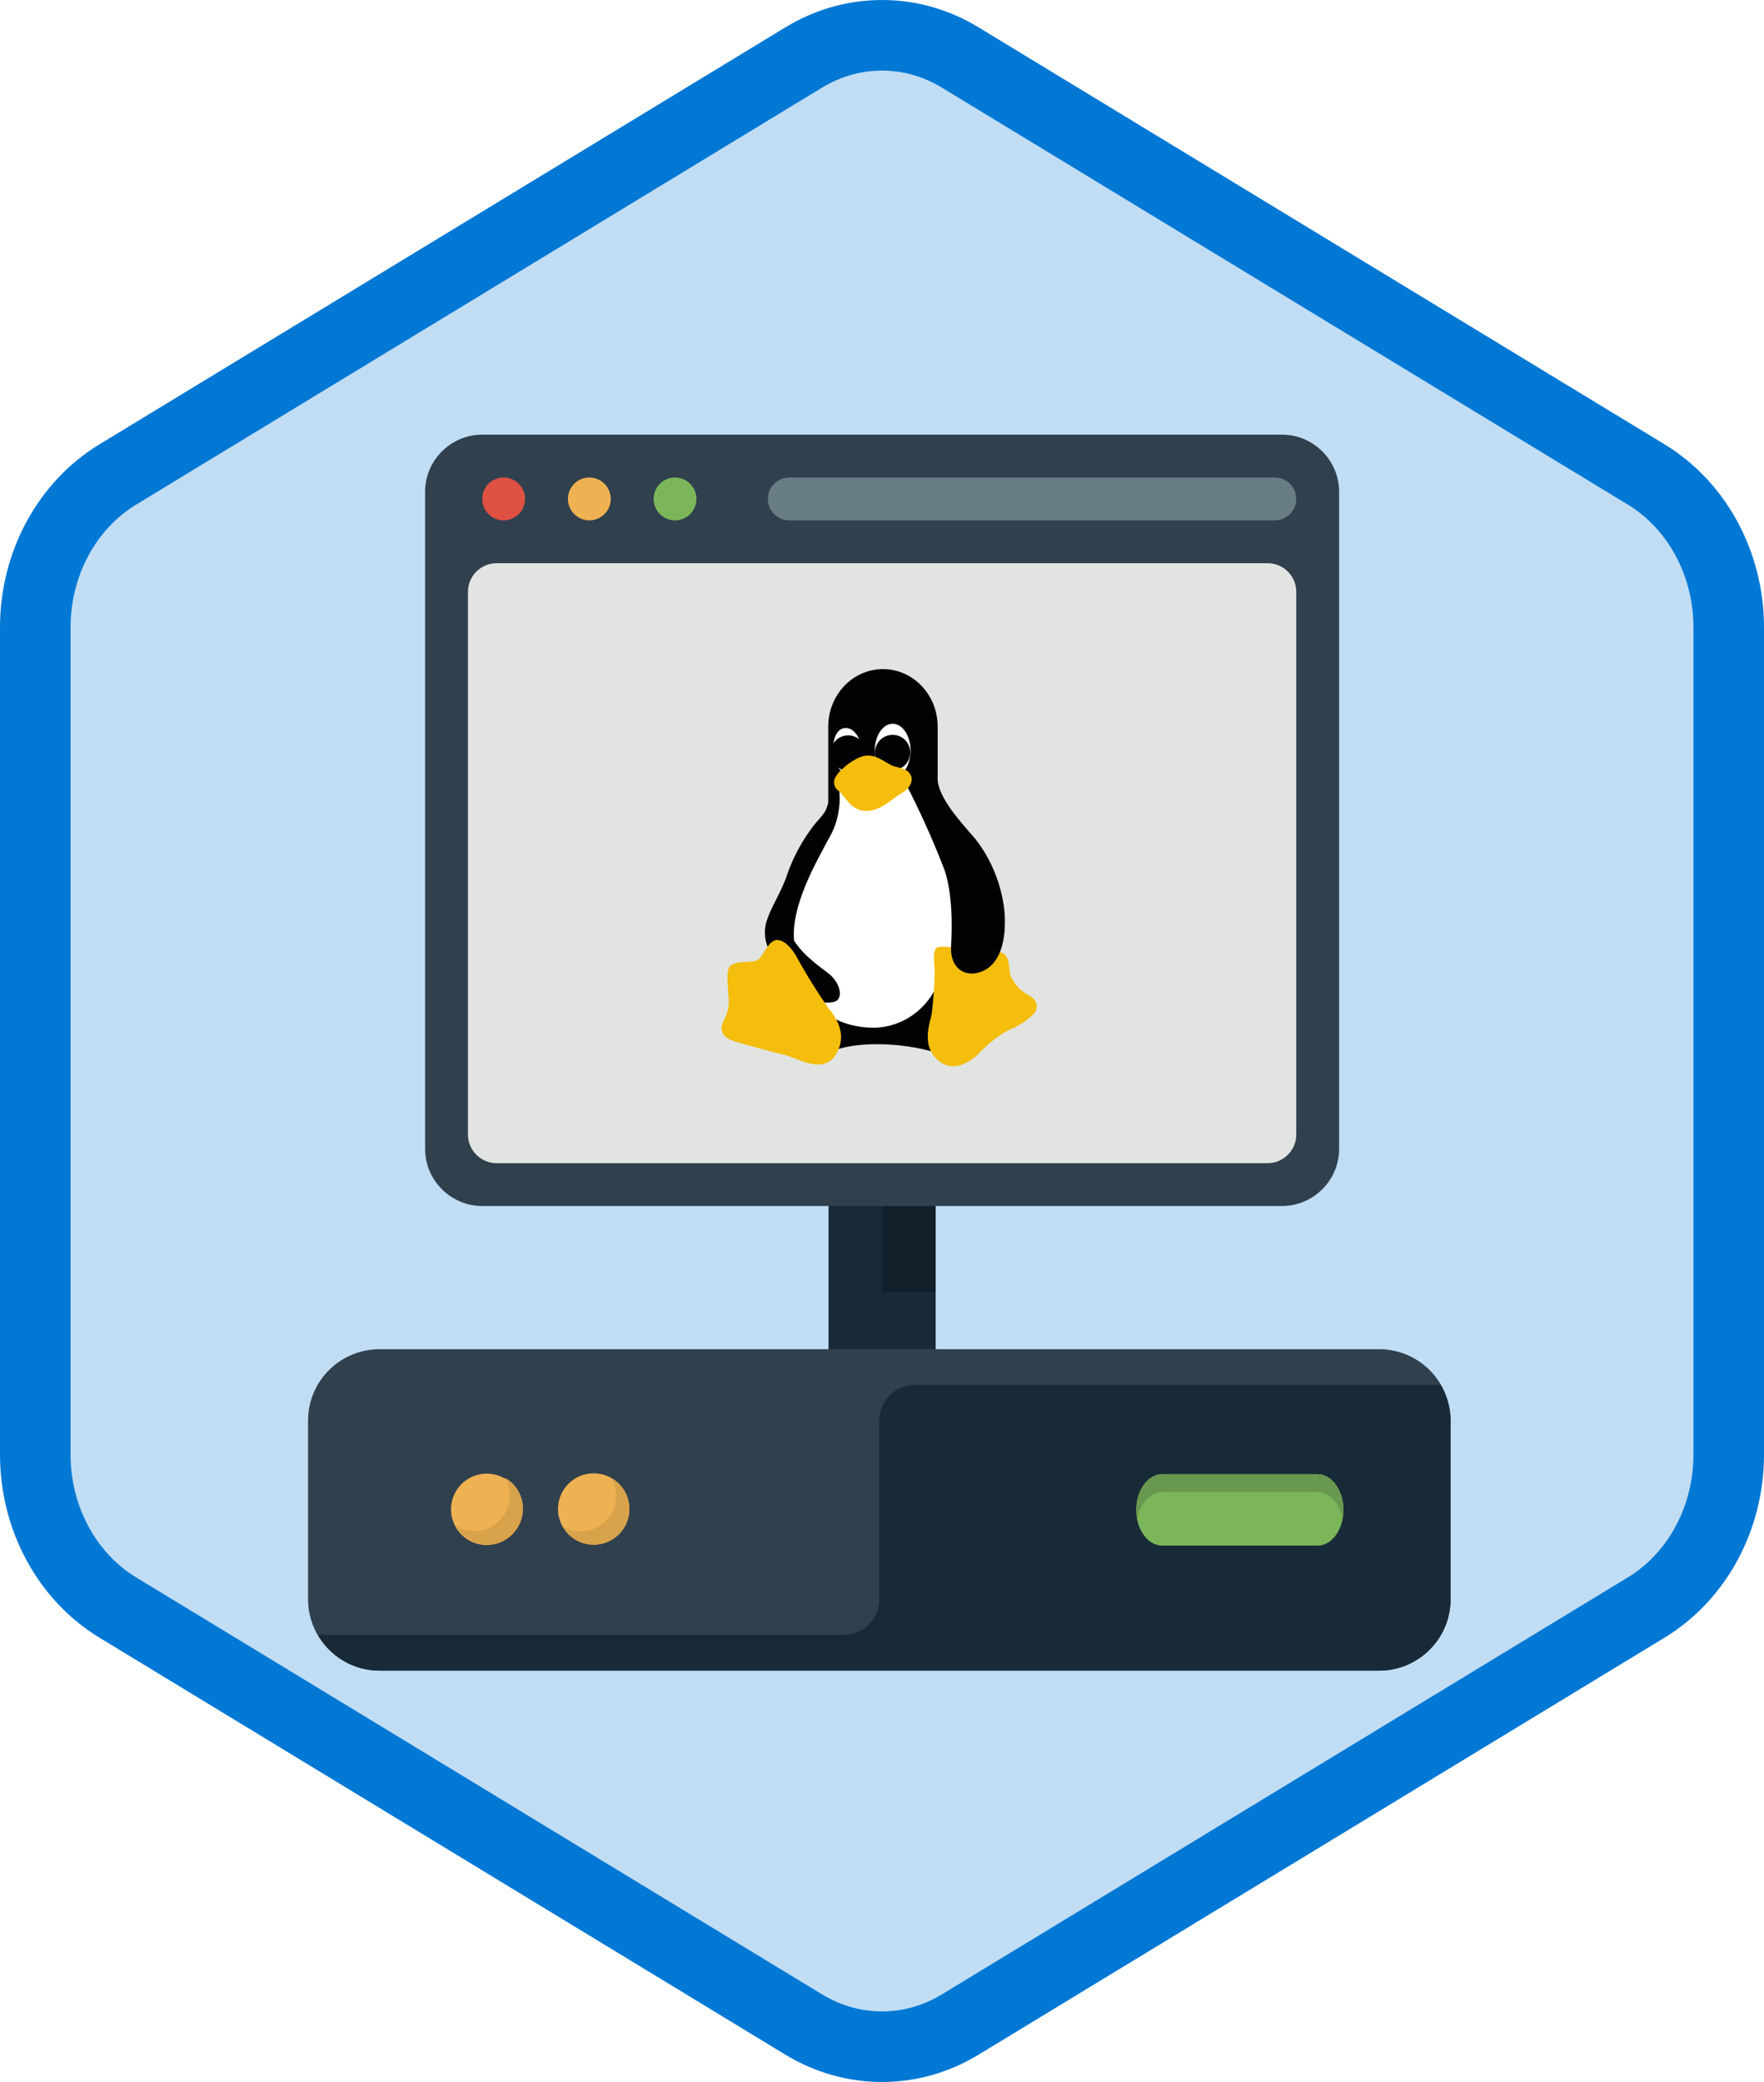 <?xml version="1.0" encoding="UTF-8"?>
<svg width="100px" height="118px" viewBox="0 0 100 118" version="1.1" xmlns="http://www.w3.org/2000/svg" xmlns:xlink="http://www.w3.org/1999/xlink">
    <!-- Generator: Sketch 52.5 (67469) - http://www.bohemiancoding.com/sketch -->
    <title>SQL Server 2017 on Linux/sql-server-2017-on-linux</title>
    <desc>Created with Sketch.</desc>
    <defs>
        <path d="M42.742,1.497 C44.374,0.499 46.187,0 48,0 C49.813,0 51.627,0.499 53.256,1.497 L90.591,24.332 C93.933,26.377 96,30.203 96,34.353 L96,79.647 C96,83.795 93.933,87.624 90.591,89.668 L53.256,112.505 C51.627,113.501 49.813,114 48,114 C46.187,114 44.374,113.501 42.742,112.505 L5.409,89.668 C2.066,87.624 0,83.795 0,79.647 L0,34.353 C0,30.203 2.066,26.377 5.409,24.332 L42.742,1.497 Z" id="path-1"></path>
        <filter x="-6.0%" y="-5.6%" width="111.9%" height="111.3%" filterUnits="objectBoundingBox" id="filter-3">
            <feOffset dx="0" dy="2" in="SourceAlpha" result="shadowOffsetOuter1"></feOffset>
            <feColorMatrix values="0 0 0 0 0   0 0 0 0 0   0 0 0 0 0  0 0 0 0.102 0" type="matrix" in="shadowOffsetOuter1" result="shadowMatrixOuter1"></feColorMatrix>
            <feMerge>
                <feMergeNode in="shadowMatrixOuter1"></feMergeNode>
                <feMergeNode in="SourceGraphic"></feMergeNode>
            </feMerge>
        </filter>
    </defs>
    <g id="Badges" stroke="none" stroke-width="1" fill="none" fill-rule="evenodd">
        <g id="SQL-Server-2017-on-Linux" transform="translate(-50, -50)">
            <g id="SQL-Server-2017-on-Linux/sql-server-2017-on-linux" transform="translate(50, 50)">
                <g id="Mask" transform="translate(2, 2)">
                    <mask id="mask-2" fill="white">
                        <use xlink:href="#path-1"></use>
                    </mask>
                    <use id="Trophy-1" fill="#C0DDF4" xlink:href="#path-1"></use>
                    <g id="Group-2-Copy-2" filter="url(#filter-3)" mask="url(#mask-2)">
                        <g transform="translate(14.61, 20.625)">
                            <g id="Group-11" transform="translate(29.67, 32.396)">
                                <polygon id="Fill-455" fill="#182A37" points="0.69 21.253 6.762 21.253 6.762 0.001 0.69 0.001"></polygon>
                                <path d="M0.69,2.024 L0.69,3.036 L2.714,3.036 C3.273,3.036 3.726,3.489 3.726,4.048 L3.726,16.192 L6.762,16.192 L6.762,2.024 L0.69,2.024" id="Fill-473" fill="#12202B"></path>
                            </g>
                            <g id="Group-28" transform="translate(0.506, 51.588)">
                                <path d="M61.068,0.256 L4.396,0.256 C2.16,0.256 0.348,2.069 0.348,4.304 L0.348,14.424 C0.348,16.66 2.16,18.472 4.396,18.472 L61.068,18.472 C63.303,18.472 65.116,16.659 65.116,14.423 L65.116,4.303 C65.116,2.068 63.303,0.256 61.068,0.256" id="Fill-456" fill="#30404D"></path>
                                <path d="M15.109,10.743 C14.318,9.954 14.318,8.672 15.109,7.882 C15.898,7.091 17.181,7.092 17.971,7.882 C18.76,8.671 18.761,9.954 17.971,10.743 C17.181,11.534 15.898,11.534 15.109,10.743" id="Fill-457" fill="#EFB252"></path>
                                <path d="M9.044,10.762 C8.255,9.972 8.255,8.689 9.044,7.9 C9.834,7.109 11.116,7.11 11.907,7.9 C12.696,8.689 12.696,9.972 11.907,10.762 C11.116,11.552 9.833,11.552 9.044,10.762" id="Fill-458" fill="#EFB252"></path>
                                <path d="M32.732,4.304 L32.732,14.424 C32.732,15.542 31.826,16.448 30.708,16.448 L0.909,16.448 C1.611,17.653 2.901,18.472 4.396,18.472 L61.068,18.472 C63.303,18.472 65.116,16.659 65.116,14.423 L65.116,4.303 C65.116,3.562 64.902,2.877 64.555,2.28 L34.756,2.28 C33.637,2.28 32.732,3.186 32.732,4.304" id="Fill-459" fill="#182A37"></path>
                                <path d="M57.575,7.34 L48.765,7.34 C47.955,7.34 47.297,8.247 47.297,9.364 C47.297,10.48 47.955,11.388 48.765,11.388 L57.575,11.388 C58.386,11.388 59.044,10.48 59.044,9.364 C59.044,8.247 58.386,7.34 57.575,7.34" id="Fill-460" fill="#7CB65A"></path>
                                <path d="M48.765,8.352 L57.575,8.352 C58.258,8.352 58.828,8.999 58.992,9.87 C59.022,9.707 59.044,9.54 59.044,9.364 C59.044,8.247 58.386,7.34 57.575,7.34 L48.765,7.34 C47.955,7.34 47.297,8.247 47.297,9.364 C47.297,9.54 47.318,9.707 47.349,9.87 C47.513,8.999 48.083,8.352 48.765,8.352" id="Fill-461" fill="#69994E"></path>
                                <path d="M17.219,9.992 C16.56,10.65 15.561,10.752 14.789,10.311 C14.876,10.465 14.977,10.613 15.109,10.743 C15.898,11.534 17.181,11.534 17.971,10.743 C18.761,9.954 18.76,8.671 17.971,7.882 C17.84,7.75 17.692,7.65 17.539,7.562 C17.979,8.334 17.878,9.333 17.219,9.992" id="Fill-462" fill="#D8A34B"></path>
                                <path d="M11.191,9.973 C10.532,10.633 9.534,10.733 8.761,10.293 C8.849,10.447 8.95,10.595 9.08,10.725 C9.87,11.516 11.153,11.516 11.943,10.725 C12.733,9.936 12.733,8.653 11.943,7.863 C11.812,7.733 11.664,7.632 11.51,7.544 C11.95,8.316 11.85,9.315 11.191,9.973" id="Fill-463" fill="#D8A34B"></path>
                            </g>
                            <g id="Group-3" transform="translate(7.489, 0.009)">
                                <path d="M3.238,43.718 C1.457,43.718 0,42.261 0,40.48 L0,3.238 C0,1.457 1.457,0 3.238,0 L48.576,0 C50.357,0 51.814,1.457 51.814,3.238 L51.814,40.48 C51.814,42.261 50.357,43.718 48.576,43.718 L3.238,43.718" id="Fill-1456" fill="#30404D"></path>
                                <path d="M4.048,41.29 C3.157,41.29 2.429,40.561 2.429,39.67 L2.429,8.906 C2.429,8.015 3.157,7.286 4.048,7.286 L47.766,7.286 C48.657,7.286 49.386,8.015 49.386,8.906 L49.386,39.67 C49.386,40.561 48.657,41.29 47.766,41.29 L4.048,41.29" id="Fill-1457" fill="#E1E4E1"></path>
                                <path d="M3.238,3.643 C3.238,2.972 3.782,2.429 4.453,2.429 C5.124,2.429 5.667,2.972 5.667,3.643 C5.667,4.314 5.124,4.858 4.453,4.858 C3.782,4.858 3.238,4.314 3.238,3.643" id="Fill-1458" fill="#DF5142"></path>
                                <path d="M8.096,3.643 C8.096,2.972 8.64,2.429 9.31,2.429 C9.982,2.429 10.525,2.972 10.525,3.643 C10.525,4.314 9.982,4.858 9.31,4.858 C8.64,4.858 8.096,4.314 8.096,3.643" id="Fill-1459" fill="#EFB252"></path>
                                <path d="M12.954,3.643 C12.954,2.972 13.498,2.429 14.168,2.429 C14.839,2.429 15.382,2.972 15.382,3.643 C15.382,4.314 14.839,4.858 14.168,4.858 C13.498,4.858 12.954,4.314 12.954,3.643" id="Fill-1460" fill="#7CB65A"></path>
                                <path d="M48.171,4.858 L20.645,4.858 C19.974,4.858 19.43,4.314 19.43,3.643 C19.43,2.973 19.974,2.429 20.645,2.429 L48.171,2.429 C48.842,2.429 49.386,2.973 49.386,3.643 C49.386,4.314 48.842,4.858 48.171,4.858" id="Fill-1461" fill="#697D85"></path>
                            </g>
                            <g id="linux" transform="translate(23.913, 13.298)">
                                <path d="M8.677,4.464 C9.624,4.233 11.386,5.901 12.375,7.767 C13.305,9.708 13.934,11.794 14.239,13.943 C14.443,15.472 14.85,18.826 13.86,19.596 C12.87,20.365 10.525,20.793 8.961,20.823 C7.396,20.853 5.387,20.762 4.688,18.683 C3.989,16.604 3.785,14.952 4.048,13.576 C4.31,12.201 5.591,9.754 6.057,9.051 C6.523,8.347 6.536,8.432 6.709,7.247 C6.882,6.062 7.608,4.725 8.677,4.464 Z" id="Shape" fill="#FFFFFF" fill-rule="nonzero"></path>
                                <path d="M6.476,21.736 C7.804,21.065 10.613,21.136 12.529,21.736 C14.446,22.336 13.403,15.973 12.689,17.719 C12.077,19.274 10.642,20.298 9.04,20.324 C5.965,20.324 4.996,18.01 4.996,18.01 L6.476,21.736 Z" id="Shape" fill="#020204" fill-rule="nonzero"></path>
                                <path d="M12.789,22.272 C13.603,22.842 14.513,22.248 14.986,21.766 C15.473,21.24 16.037,20.799 16.657,20.459 C17.216,20.246 17.724,19.909 18.147,19.47 C18.327,19.152 18.304,18.785 17.833,18.505 C17.343,18.27 16.955,17.85 16.746,17.328 C16.645,16.857 16.735,16.421 16.387,16.139 C16.04,15.856 14.394,15.843 13.921,15.821 C13.448,15.8 12.744,15.633 12.542,15.821 C12.341,16.009 12.453,16.739 12.464,17.142 C12.45,17.945 12.394,18.747 12.296,19.543 C12.217,20 11.612,21.448 12.789,22.272 Z" id="Shape" fill="#F5BD0C" fill-rule="nonzero"></path>
                                <path d="M6.429,7.54 L6.429,3.258 C6.429,1.459 7.817,0.001 9.53,0 C11.243,1.3036009e-15 12.632,1.459 12.632,3.258 L12.632,6.198 C12.632,7.257 13.927,8.652 14.767,9.622 C15.675,10.783 16.247,12.192 16.415,13.683 C16.533,15.025 16.326,16.57 15.238,17.091 C14.28,17.55 13.344,17.023 13.391,15.77 C13.407,15.355 13.574,13.068 13.036,11.425 C12.411,9.793 11.699,8.2 10.905,6.652 C10.905,6.652 7.049,5.81 7.049,6.817 C7.161,7.811 6.942,8.815 6.429,9.659 C5.706,11.018 4.31,13.438 4.495,15.397 C5.078,16.308 6.093,16.954 6.513,17.305 C6.933,17.657 7.253,18.311 7.001,18.699 C6.749,19.088 5.557,18.823 5.202,18.699 C4.847,18.576 3.215,16.174 3.014,15.786 C2.785,15.254 2.779,14.645 2.997,14.108 C3.233,13.419 3.821,12.519 4.09,11.671 C4.402,10.773 4.838,9.928 5.385,9.164 C5.94,8.352 6.293,8.281 6.429,7.54 Z" id="Shape" fill="#020204" fill-rule="nonzero"></path>
                                <ellipse id="Oval" fill="#FFFFFF" fill-rule="nonzero" cx="10.082" cy="4.62" rx="1.015" ry="1.524"></ellipse>
                                <path d="M8.321,4.546 C8.377,5.254 8.045,5.861 7.578,5.902 C7.111,5.943 6.773,5.396 6.717,4.688 C6.66,3.98 6.907,3.38 7.374,3.339 C7.84,3.297 8.264,3.838 8.321,4.546 Z" id="Shape" fill="#FFFFFF" fill-rule="nonzero"></path>
                                <circle id="Oval" fill="#020204" fill-rule="nonzero" transform="translate(10.079, 4.725) rotate(-87.895) translate(-10.079, -4.725) " cx="10.079" cy="4.725" r="1"></circle>
                                <circle id="Oval" fill="#020204" fill-rule="nonzero" transform="translate(7.558, 4.755) rotate(-9.083) translate(-7.558, -4.755) " cx="7.558" cy="4.755" r="1"></circle>
                                <path d="M8.675,4.897 C9.281,4.897 9.813,5.406 10.135,5.5 C10.457,5.594 10.917,5.639 11.096,5.989 C11.276,6.34 11.05,6.79 10.558,7.049 C10.067,7.307 9.471,8.038 8.585,8.038 C7.7,8.038 7.374,7.19 7.048,6.919 C6.906,6.84 6.804,6.697 6.772,6.531 C6.739,6.365 6.779,6.192 6.879,6.06 C7.075,5.712 8.013,4.897 8.675,4.897 Z" id="Shape" fill="#F5BD0C" fill-rule="nonzero"></path>
                                <path d="M6.881,21.813 C7.44,20.856 7.072,19.976 6.455,19.235 C5.778,18.264 5.153,17.254 4.583,16.21 C4.281,15.727 3.866,15.291 3.451,15.362 C3.037,15.432 2.745,16.221 2.476,16.457 C2.206,16.692 1.175,16.48 0.862,16.833 C0.548,17.187 0.84,18.448 0.783,19.047 C0.727,19.645 0.424,19.964 0.391,20.247 C0.357,20.53 0.447,20.848 0.95,21.036 C1.453,21.224 3.338,21.721 3.988,21.872 C4.638,22.022 6.164,23.037 6.881,21.813 Z" id="Shape" fill="#F5BD0C" fill-rule="nonzero"></path>
                            </g>
                        </g>
                    </g>
                </g>
                <g id="Azure-Hex-Border" stroke="#0078D4" stroke-width="4">
                    <path d="M45.562,3.258 L6.673,26.894 C3.797,28.643 2,31.951 2,35.558 L2,82.442 C2,86.049 3.798,89.359 6.673,91.106 L45.561,114.742 C46.929,115.572 48.455,116 50,116 C51.546,116 53.072,115.572 54.436,114.743 L93.327,91.106 C96.202,89.358 98,86.048 98,82.442 L98,35.558 C98,31.952 96.203,28.644 93.327,26.894 L54.435,3.258 C53.072,2.428 51.546,2 50,2 C48.454,2 46.929,2.428 45.562,3.258 Z M45.562,3.258 C45.562,3.258 45.562,3.258 45.562,3.258 L45.562,3.258 L45.562,3.258 Z"></path>
                </g>
            </g>
        </g>
    </g>
</svg>